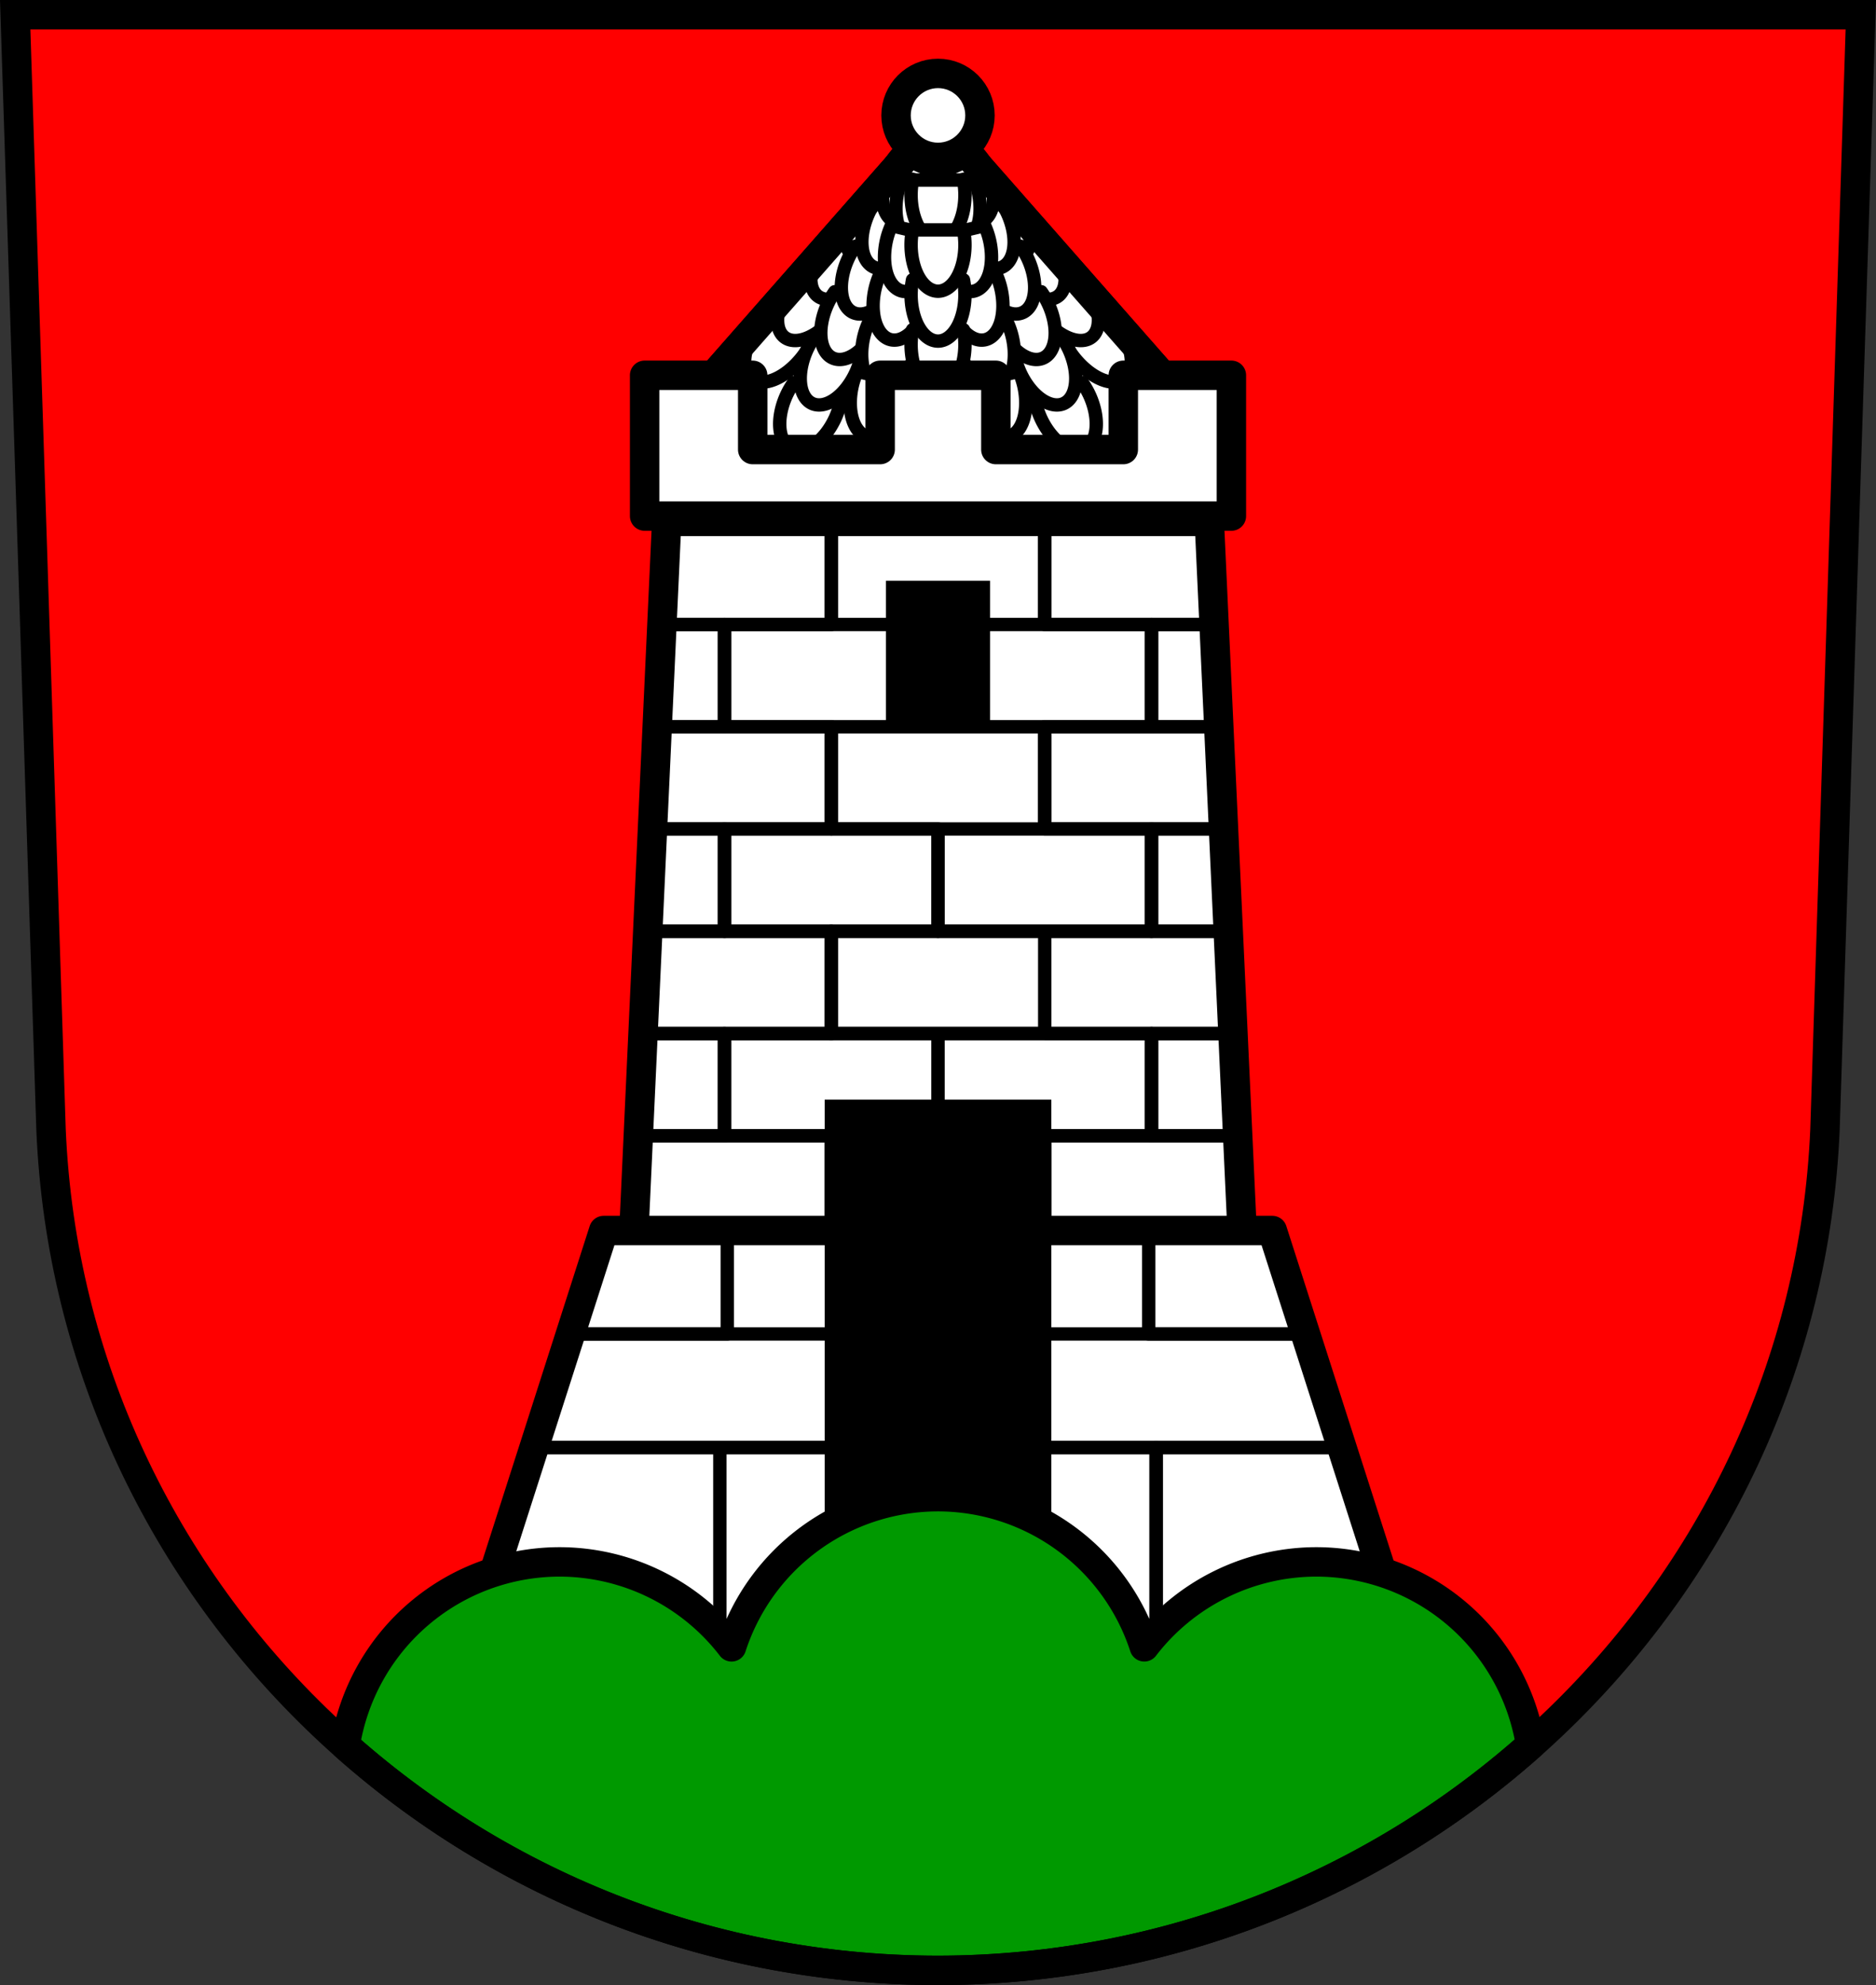 <svg xmlns="http://www.w3.org/2000/svg" width="701.33" height="741.77" viewBox="0 0 701.334 741.769" xmlns:xlink="http://www.w3.org/1999/xlink"><rect x="0" y="0" width="701.334" height="741.769" fill="#333333" stroke="none"/><defs><path id="a" d="M-349.246 110.719a10.068 17.337 0 0 0-.541 5.56 10.068 17.337 0 0 0 10.066 17.338 10.068 17.337 0 0 0 10.069-17.338 10.068 17.337 0 0 0-.545-5.56h-19.05z" stroke-linejoin="round" stroke="#000" fill="#fff" stroke-linecap="round"/><path id="c" d="M-349.246 148.01a10.068 17.337 0 0 0-.541 5.56 10.068 17.337 0 0 0 10.066 17.338 10.068 17.337 0 0 0 10.069-17.338 10.068 17.337 0 0 0-.545-5.56h-19.05z" stroke-linejoin="round" stroke="#000" fill="#fff" stroke-linecap="round"/><path id="e" d="M-349.246 185.3a10.068 17.337 0 0 0-.541 5.56 10.068 17.337 0 0 0 10.066 17.338 10.068 17.337 0 0 0 10.069-17.338 10.068 17.337 0 0 0-.545-5.56h-19.05z" stroke-linejoin="round" stroke="#000" fill="#fff" stroke-linecap="round"/><path id="b" d="M-349.246 166.654a10.068 17.337 0 0 0-.541 5.56 10.068 17.337 0 0 0 10.066 17.339 10.068 17.337 0 0 0 10.069-17.338 10.068 17.337 0 0 0-.545-5.56h-19.05z" stroke-linejoin="round" stroke-linecap="round"/></defs><g fill-rule="evenodd"><path d="m5.681 5.498 13.398 416.62c7.415 175.25 153.92 314.05 331.59 314.14 177.51-.215 324.07-139.06 331.59-314.14l13.398-416.62h-344.98z" fill="red"/><g fill="#fff" stroke="#000" stroke-linejoin="round" stroke-width="11"><path d="m249.241 194.84-14.393 311.41 115.82-46.45 115.82 46.45-14.393-311.41h-202.86zM350.671 44.94l-97.64 111.03 6.01 16.654 50.887 7.4 31.918-.461 8.818-39.32 8.818 39.32 31.918.461 50.887-7.4 6.01-16.654-97.64-111.03z"/></g></g><g stroke="#000"><g stroke-linecap="round"><path d="M331.701 217.49h37.933v54.12h-37.933z"/><g stroke-linejoin="round" stroke-width="5"><g fill="none"><path d="M310.761 347.98h79.81v38.21h-79.81zM270.851 192.84v2.307h79.82v-2.307h-79.82zm119.72 2.307v38.21h63.39l-1.766-38.21h-61.63zm0 76.42v38.21h66.924l-1.766-38.21h-65.16zm0 76.42v38.21h70.46l-1.766-38.21h-68.69zm0 76.42v38.21h73.988l-1.768-38.21h-72.22z"/><path d="M350.671 192.84v2.307h79.81v-2.307h-79.81zm-101.53 2.307-1.766 38.21h63.39v-38.21h-61.62zm-3.531 76.42-1.766 38.21h66.922v-38.21h-65.16zm-3.531 76.42-1.766 38.21h70.45v-38.21h-68.69zm-3.531 76.42-1.768 38.21h73.986v-38.21h-72.22z"/><path d="M270.851 309.77h79.81v38.21h-79.81z"/><path d="m249.241 192.84-.107 2.307h21.717v-2.307h-21.609zm181.24 0v2.307H452.2l-.107-2.307h-21.611zm-183.11 40.516-1.766 38.21h25.25v-38.21h-23.482zm183.11 0v38.21h25.25l-1.766-38.21h-23.484zm-186.64 76.42-1.766 38.21h28.779v-38.21h-27.01zm186.64 0v38.21h28.781l-1.766-38.21h-27.02zm-190.18 76.42-1.766 38.21h32.31v-38.21H240.3zm190.18 0v38.21h32.31l-1.766-38.21h-30.547z"/><path d="M350.671 309.77h79.82v38.21h-79.82zM310.761 424.4h79.81v38.21h-79.81zM270.851 386.19h79.81v38.21h-79.81zM350.671 386.19h79.82v38.21h-79.82zM310.761 195.14h79.81v38.21h-79.81zM310.761 271.56h79.81v38.21h-79.81zM270.851 233.35h79.81v38.21h-79.81zM350.671 233.35h79.82v38.21h-79.82z"/></g><g fill="#fff"><path d="M288.566 115.86a10.152 18.462 37.108 0 0-4.08 4.285 10.152 18.462 37.108 0 0-3.772 21.16 10.152 18.462 37.108 0 0 19.106-7.803 10.152 18.462 37.108 0 0 3.254-5.006l-14.508-12.636z"/><path d="M300.885 100.338a10.152 18.462 37.108 0 0-4.08 4.286 10.152 18.462 37.108 0 0-3.772 21.159 10.152 18.462 37.108 0 0 19.106-7.803 10.152 18.462 37.108 0 0 3.253-5.006l-14.508-12.636z"/><path d="M313.315 84.964a10.152 18.462 37.108 0 0-4.08 4.286 10.152 18.462 37.108 0 0-3.772 21.159 10.152 18.462 37.108 0 0 19.106-7.803 10.152 18.462 37.108 0 0 3.254-5.006l-14.508-12.636z"/><path d="M326.4 69.917a10.152 18.462 37.108 0 0-4.081 4.286 10.152 18.462 37.108 0 0-3.771 21.159 10.152 18.462 37.108 0 0 19.106-7.803 10.152 18.462 37.108 0 0 3.253-5.006l-14.508-12.636z"/><path d="M338.83 53.889a10.152 18.462 37.108 0 0-4.082 4.285 10.152 18.462 37.108 0 0-3.771 21.16 10.152 18.462 37.108 0 0 19.107-7.803 10.152 18.462 37.108 0 0 .584-.787A18.462 10.152 52.892 0 1 348 66.525l2.668-2.324-11.838-10.313zM412.77 115.86a18.462 10.152 52.892 0 1 4.08 4.285 18.462 10.152 52.892 0 1 3.772 21.16 18.462 10.152 52.892 0 1-19.106-7.803 18.462 10.152 52.892 0 1-3.253-5.006l14.508-12.636z"/><path d="M400.452 100.338a18.462 10.152 52.892 0 1 4.08 4.286 18.462 10.152 52.892 0 1 3.772 21.159 18.462 10.152 52.892 0 1-19.106-7.803 18.462 10.152 52.892 0 1-3.254-5.006l14.508-12.636z"/><path d="M388.022 84.964a18.462 10.152 52.892 0 1 4.08 4.286 18.462 10.152 52.892 0 1 3.771 21.159 18.462 10.152 52.892 0 1-19.106-7.803 18.462 10.152 52.892 0 1-3.253-5.006l14.508-12.636z"/><path d="M374.937 69.917a18.462 10.152 52.892 0 1 4.08 4.286 18.462 10.152 52.892 0 1 3.772 21.159 18.462 10.152 52.892 0 1-19.106-7.803 18.462 10.152 52.892 0 1-3.253-5.006l14.508-12.636z"/><path d="m362.511 53.89-11.838 10.313 2.668 2.324a10.152 18.462 37.108 0 1-2.668 4.219 18.462 10.152 52.892 0 0 .584.787 18.462 10.152 52.892 0 0 19.107 7.803 18.462 10.152 52.892 0 0-3.771-21.16 18.462 10.152 52.892 0 0-4.082-4.286z"/><path d="M348.846 65.883a17.337 10.068 65.676 0 0 1.798 5.29 17.337 10.068 65.676 0 0 16.314 11.653 17.337 10.068 65.676 0 0 2.033-19.946 17.337 10.068 65.676 0 0-2.787-4.843l-17.358 7.846zM387.246 150.834a17.337 10.068 65.676 0 0 1.797 5.29 17.337 10.068 65.676 0 0 16.314 11.652 17.337 10.068 65.676 0 0 2.034-19.946 17.337 10.068 65.676 0 0-2.787-4.842l-17.358 7.846z"/><path d="M379.566 133.844a17.337 10.068 65.676 0 0 1.797 5.29 17.337 10.068 65.676 0 0 16.315 11.652 17.337 10.068 65.676 0 0 2.033-19.946 17.337 10.068 65.676 0 0-2.787-4.842l-17.358 7.846z"/><path d="M371.886 116.854a17.337 10.068 65.676 0 0 1.798 5.29 17.337 10.068 65.676 0 0 16.314 11.652 17.337 10.068 65.676 0 0 2.033-19.946 17.337 10.068 65.676 0 0-2.787-4.842l-17.358 7.846z"/><path d="M364.206 99.864a17.337 10.068 65.676 0 0 1.798 5.29 17.337 10.068 65.676 0 0 16.314 11.652 17.337 10.068 65.676 0 0 2.033-19.946 17.337 10.068 65.676 0 0-2.787-4.843l-17.358 7.846z"/><path d="M356.526 82.873a17.337 10.068 65.676 0 0 1.798 5.29 17.337 10.068 65.676 0 0 16.314 11.653 17.337 10.068 65.676 0 0 2.033-19.946 17.337 10.068 65.676 0 0-2.787-4.843l-17.358 7.846zM352.488 65.883a10.068 17.337 24.324 0 1-1.797 5.29 10.068 17.337 24.324 0 1-16.314 11.653 10.068 17.337 24.324 0 1-2.033-19.946 10.068 17.337 24.324 0 1 2.786-4.843l17.358 7.846zM314.089 150.834a10.068 17.337 24.324 0 1-1.797 5.29 10.068 17.337 24.324 0 1-16.315 11.652 10.068 17.337 24.324 0 1-2.033-19.946 10.068 17.337 24.324 0 1 2.787-4.842l17.358 7.846z"/><path d="M321.769 133.844a10.068 17.337 24.324 0 1-1.798 5.29 10.068 17.337 24.324 0 1-16.314 11.652 10.068 17.337 24.324 0 1-2.033-19.946 10.068 17.337 24.324 0 1 2.787-4.842l17.358 7.846z"/><path d="M329.449 116.854a10.068 17.337 24.324 0 1-1.798 5.29 10.068 17.337 24.324 0 1-16.314 11.652 10.068 17.337 24.324 0 1-2.033-19.946 10.068 17.337 24.324 0 1 2.787-4.842l17.358 7.846z"/><path d="M337.129 99.864a10.068 17.337 24.324 0 1-1.798 5.29 10.068 17.337 24.324 0 1-16.314 11.652 10.068 17.337 24.324 0 1-2.033-19.946 10.068 17.337 24.324 0 1 2.787-4.843l17.358 7.846z"/><path d="M344.808 82.873a10.068 17.337 24.324 0 1-1.797 5.29 10.068 17.337 24.324 0 1-16.314 11.653 10.068 17.337 24.324 0 1-2.033-19.946 10.068 17.337 24.324 0 1 2.787-4.843l17.358 7.846z"/><path d="M352.488 65.883a10.068 17.337 24.324 0 1-1.797 5.29 10.068 17.337 24.324 0 1-16.314 11.653 10.068 17.337 24.324 0 1-2.033-19.946 10.068 17.337 24.324 0 1 2.786-4.843l17.358 7.846z"/><path d="M348.846 65.883a17.337 10.068 65.676 0 0 1.798 5.29 17.337 10.068 65.676 0 0 16.314 11.653 17.337 10.068 65.676 0 0 2.033-19.946 17.337 10.068 65.676 0 0-2.787-4.843l-17.358 7.846z"/></g></g></g><g stroke-linejoin="round" stroke-width="11" transform="translate(-24.589 -53.48)"><path d="m375.26 98.42-97.64 111.03 6.01 16.654 50.887 7.4 31.918-.461 8.818-39.32 8.818 39.32 31.918.461 50.887-7.4 6.01-16.654-97.64-111.03z" fill="none"/><circle cx="375.26" cy="96.6" r="15.69" fill="#fff" stroke-linecap="round"/></g><g fill="#fff" stroke-width="5"><g transform="rotate(13.226 186.309 3050.27)"><use xlink:href="#a"/><use xlink:href="#b"/><use xlink:href="#c"/><use xlink:href="#d"/><use xlink:href="#e"/></g><g transform="scale(-1 1) rotate(13.225 -164.369 25.476)"><use xlink:href="#a"/><use xlink:href="#b"/><use xlink:href="#c"/><path d="M-349.246 129.364a10.068 17.337 0 0 0-.541 5.56 10.068 17.337 0 0 0 10.066 17.338 10.068 17.337 0 0 0 10.069-17.338 10.068 17.337 0 0 0-.545-5.56h-19.05z" stroke-linejoin="round" stroke-linecap="round"/><use xlink:href="#e"/></g></g><g stroke-linecap="round"><g stroke-linejoin="round"><path d="M225.691 459.8 162.92 655.41h375.49L475.639 459.8h-249.95z" fill="#fff" fill-rule="evenodd" stroke-width="11"/><g fill="none" stroke-width="5"><path d="m213.29 498.44-13.633 42.484h302.01l-13.633-42.484h-274.75z"/><path d="m199.66 540.92-32.539 101.4h102v-101.4h-69.46zm232.55 0v101.4h102l-32.539-101.4h-69.46zM269.121 540.92h102.06v101.4h-102.06z"/><path d="M330.151 540.92h102.06v101.4h-102.06z"/></g></g><path d="M308.801 411.38h83.74v168.14h-83.74z"/><path d="M350.666 559.256a81.202 81.202 0 0 0-77.176 56.113 81.202 81.202 0 0 0-64.273-31.74 81.202 81.202 0 0 0-80.164 68.578C187.95 704.47 265.74 736.22 350.67 736.27c84.86-.1 162.64-31.91 221.54-84.19a81.202 81.202 0 0 0-80.09-68.451 81.202 81.202 0 0 0-64.33 31.734 81.202 81.202 0 0 0-77.124-56.107z" fill="#090" stroke-linejoin="round" stroke-width="11"/></g><g fill="none"><path d="m5.681 5.498 13.398 416.62c7.415 175.25 153.92 314.05 331.59 314.14 177.51-.215 324.07-139.06 331.59-314.14l13.398-416.62h-344.98z" stroke-width="11"/><path d="m225.69 459.8-12.4 38.641h58.61V459.8h-46.21zm203.74 0v38.641h58.61l-12.4-38.641h-46.21z" stroke-linejoin="round" stroke-linecap="round" stroke-width="5"/></g><g transform="translate(690.391 -43.45)" fill="#fff" stroke-width="5"><use xlink:href="#a"/><use xlink:href="#b"/><use xlink:href="#c"/><path d="M-349.246 129.364a10.068 17.337 0 0 0-.541 5.56 10.068 17.337 0 0 0 10.066 17.338 10.068 17.337 0 0 0 10.069-17.338 10.068 17.337 0 0 0-.545-5.56h-19.05z" fill="#fff" stroke="#000" stroke-linejoin="round" stroke-linecap="round" id="d"/><use xlink:href="#e"/></g><path d="M240.991 140.23v52.605h219.36V140.23h-40.41v27.756h-47.648V140.23h-43.25v27.756h-47.648V140.23h-40.41z" fill="#fff" stroke-linejoin="round" stroke-linecap="round" stroke-width="11"/></g></svg>